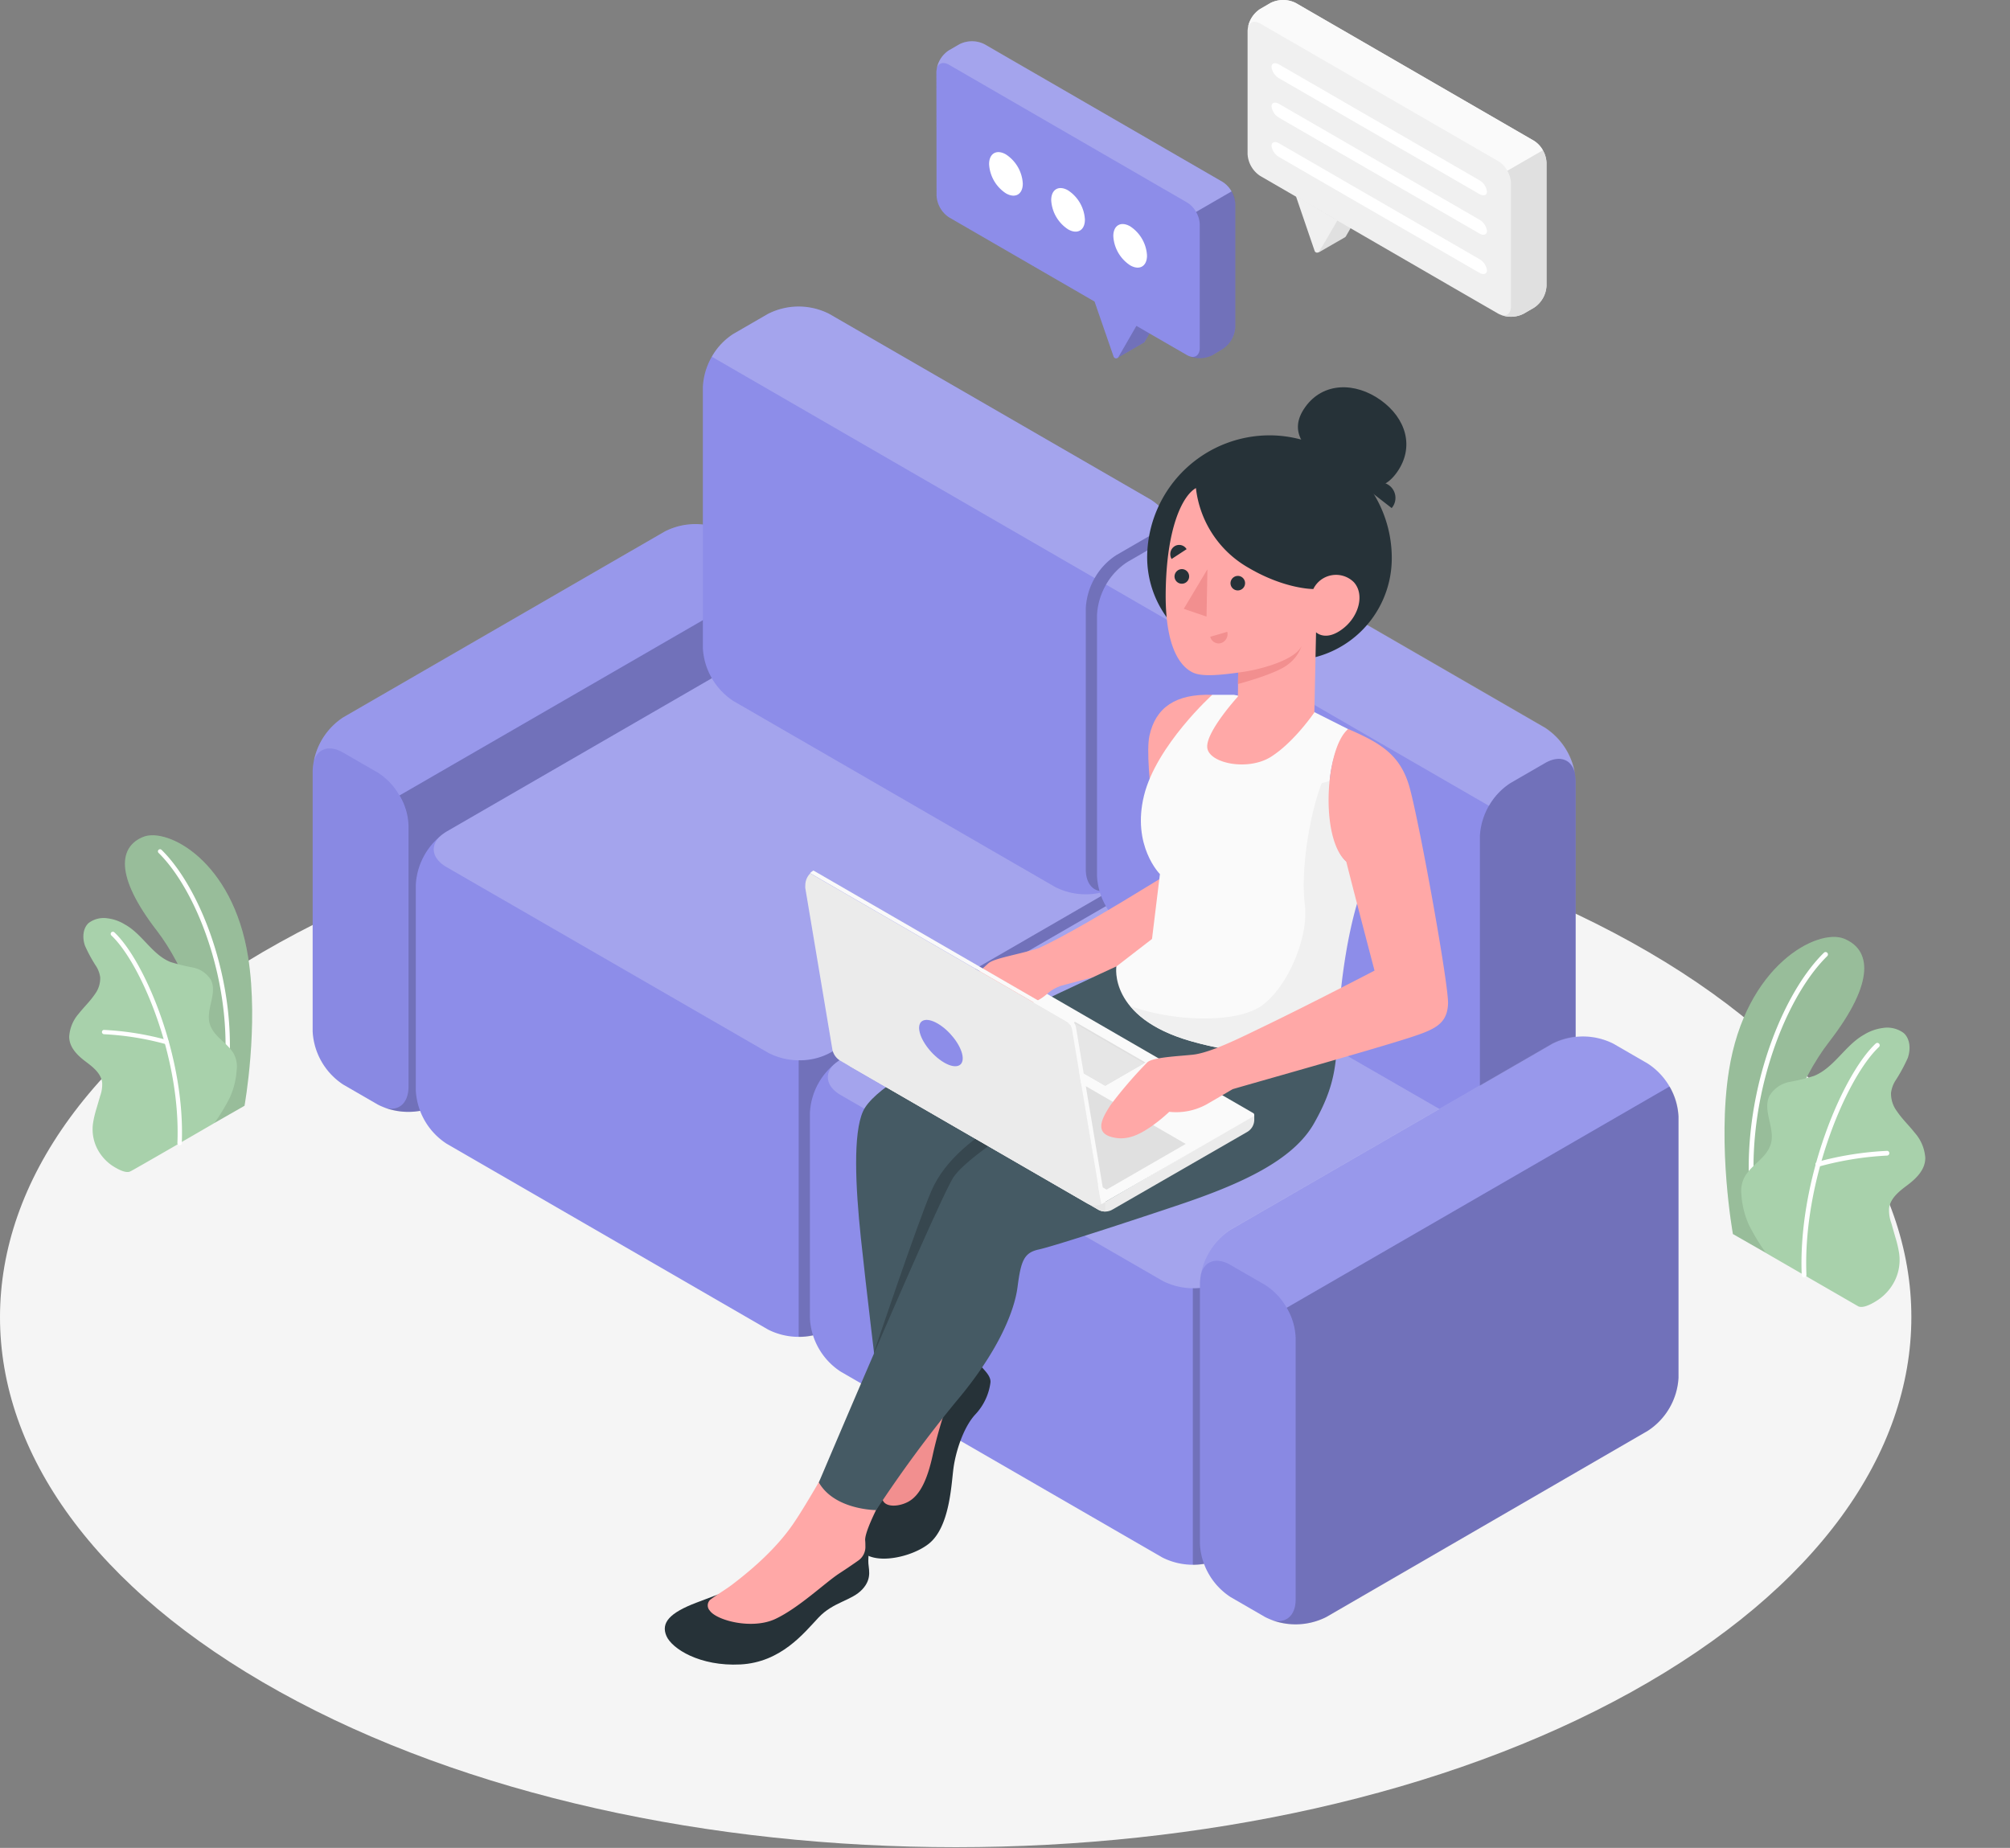 <svg xmlns="http://www.w3.org/2000/svg" width="522" height="480" fill="none"><rect width="100%" height="100%" fill="#808080" stroke="none"/><path fill="#F5F5F5" d="M423.682 439.495c-96.917 53.769-254.06 53.769-350.99 0-96.929-53.769-96.916-140.917 0-194.723 96.918-53.806 254.073-53.769 351.002 0s96.917 140.954-.012 194.723Z"/><path fill="#A8D1AB" d="m458.609 325.45-8.567-4.902s-4.124-22.804-1.04-42.41c4.345-27.558 23.094-37.067 29.899-34.31 6.804 2.757 8.408 10.906-3.892 26.823-7.294 9.362-16.632 29.225-16.4 54.799Z"/><path fill="#000" d="m458.609 325.449-8.567-4.901s-4.124-22.804-1.04-42.41c4.344-27.558 23.094-37.067 29.898-34.31 6.805 2.757 8.408 10.906-3.891 26.823-7.295 9.362-16.633 29.225-16.4 54.798Z" opacity=".1"/><path fill="#fff" d="M455.488 314.508h.086a.616.616 0 0 0 .526-.699c-3.561-25.806 6.805-54.075 18.444-65.459a.617.617 0 0 0-.67-1.004.613.613 0 0 0-.199.134c-11.859 11.592-22.421 40.327-18.811 66.513a.62.62 0 0 0 .218.372.62.62 0 0 0 .406.143Z"/><path fill="#A8D1AB" d="M482.523 339.285c1.359.784 4.161-.932 5.238-1.655a12.908 12.908 0 0 0 4.321-4.962 12.197 12.197 0 0 0 1.089-7.353 29.938 29.938 0 0 0-.93-3.884 510.125 510.125 0 0 1-1.077-3.786 9.457 9.457 0 0 1-.563-3.811c.33-2.586 2.631-4.399 4.712-5.955 2.3-1.728 4.699-4.007 4.687-7.12a10.952 10.952 0 0 0-2.741-6.519c-1.481-1.887-3.244-3.541-4.59-5.538a7.623 7.623 0 0 1-1.566-4.828 7.886 7.886 0 0 1 1.052-3.027 42.647 42.647 0 0 0 3.304-6.053c.759-2.181.649-4.902-1.052-6.446a7.138 7.138 0 0 0-5.348-1.335c-1.762.223-3.456.82-4.969 1.752-4.896 2.745-7.747 8.578-12.985 10.71a50.414 50.414 0 0 1-6.34 1.556 7.813 7.813 0 0 0-5.226 3.615c-1.921 3.847 1.64 8.577.294 12.67-1.224 3.603-4.7 4.987-6.67 8.247a7.753 7.753 0 0 0-.918 4.717 22.59 22.59 0 0 0 1.995 7.99 55.522 55.522 0 0 0 4.369 7.193c.086.073 23.706 13.699 23.914 13.822Z"/><path fill="#fff" d="M468.534 331.822a.625.625 0 0 0 .434-.193.616.616 0 0 0 .166-.445c-1.016-24.421 10.476-51.391 18.835-59.221a.615.615 0 0 0-.844-.895c-8.567 7.99-20.243 35.401-19.215 60.165a.614.614 0 0 0 .624.589Z"/><path fill="#fff" d="M472.194 303.027a.447.447 0 0 0 .171 0 82.143 82.143 0 0 1 17.709-2.856.62.62 0 0 0 .587-.637.588.588 0 0 0-.636-.588 83.108 83.108 0 0 0-18.015 2.855.618.618 0 1 0 .184 1.226Z"/><path fill="#A8D1AB" d="m55.654 291.717 7.845-4.485s3.758-20.757.943-38.611c-3.953-25.083-21.014-33.734-27.219-31.246-6.205 2.487-7.649 9.925 3.55 24.421 6.596 8.541 15.09 26.639 14.881 49.921Z"/><path fill="#000" d="m55.655 291.718 7.845-4.484s3.757-20.758.942-38.612c-3.953-25.083-21.013-33.734-27.218-31.246-6.205 2.487-7.65 9.925 3.549 24.421 6.596 8.541 15.09 26.639 14.882 49.921Z" opacity=".1"/><path fill="#fff" d="M58.493 281.756h-.073a.558.558 0 0 1-.37-.213.548.548 0 0 1-.107-.412c3.206-23.441-6.193-49.174-16.791-59.614a.556.556 0 0 1 .77-.797c10.795 10.563 20.415 36.761 17.135 60.546a.562.562 0 0 1-.564.49Z"/><path fill="#A8D1AB" d="M33.882 304.253c-1.224.723-3.794-.845-4.773-1.495a11.873 11.873 0 0 1-3.929-4.521 11.164 11.164 0 0 1-.99-6.666c.2-1.198.483-2.381.844-3.542l.99-3.382a8.68 8.68 0 0 0 .503-3.467c-.294-2.365-2.387-4.007-4.284-5.429-2.093-1.568-4.283-3.676-4.271-6.482a9.981 9.981 0 0 1 2.448-5.931c1.358-1.715 2.961-3.235 4.185-5.036a6.967 6.967 0 0 0 1.42-4.411 7.212 7.212 0 0 0-.955-2.745 38.323 38.323 0 0 1-3.01-5.514c-.686-1.985-.588-4.448.954-5.87a6.5 6.5 0 0 1 4.896-1.225 11.12 11.12 0 0 1 4.528 1.605c4.491 2.451 7.05 7.818 11.822 9.742a48.195 48.195 0 0 0 5.765 1.421 7.11 7.11 0 0 1 4.76 3.26c1.75 3.492-1.493 7.805-.269 11.518 1.09 3.296 4.284 4.546 6.12 7.512a6.98 6.98 0 0 1 .832 4.301 20.429 20.429 0 0 1-1.812 7.266 50.81 50.81 0 0 1-3.977 6.556c-.098.073-21.601 12.535-21.797 12.535Z"/><path fill="#fff" d="M46.623 297.514a.563.563 0 0 1-.551-.589c.93-22.228-9.534-46.772-17.134-53.915a.574.574 0 0 1-.188-.396.562.562 0 0 1 .96-.425c7.758 7.278 18.43 32.227 17.5 54.773a.576.576 0 0 1-.587.552Z"/><path fill="#fff" d="M43.293 271.242a.413.413 0 0 1-.172 0 74.766 74.766 0 0 0-16.106-2.598.56.56 0 0 1-.538-.576.537.537 0 0 1 .587-.539 75.61 75.61 0 0 1 16.388 2.647.56.56 0 0 1 .38.698.55.55 0 0 1-.54.368Z"/><path fill="#8D8DE9" d="m172.68 138.042-83.528 48.292a17.582 17.582 0 0 0-7.955 13.785v67.824a17.622 17.622 0 0 0 7.943 13.785l8.959 5.184a17.569 17.569 0 0 0 15.91 0l83.54-48.292a17.61 17.61 0 0 0 7.943-13.785v-67.824a17.61 17.61 0 0 0-7.943-13.786l-8.959-5.183a17.554 17.554 0 0 0-15.91 0Z"/><path fill="#000" d="m89.153 195.524 8.946 5.171a17.586 17.586 0 0 1 7.955 13.785v67.836c0 5.073-3.561 7.132-7.955 4.595l-8.959-5.183a17.622 17.622 0 0 1-7.943-13.785v-67.848c0-5.061 3.562-7.12 7.956-4.571Z" opacity=".03"/><path fill="#000" d="M99.359 287.536a17.96 17.96 0 0 0 14.686-.612l83.528-48.316a17.572 17.572 0 0 0 7.955-13.786v-67.824a16.191 16.191 0 0 0-2.325-7.842l-99.438 57.47a16.345 16.345 0 0 1 2.325 7.842v67.861c-.037 4.558-2.937 6.678-6.731 5.207Z" opacity=".2"/><path fill="#fff" d="M81.21 200.095c0-5.061 3.549-7.144 7.93-4.595l8.959 5.171a16.45 16.45 0 0 1 5.629 5.943l99.39-57.458a16.38 16.38 0 0 0-5.63-5.943l-8.959-5.171a17.517 17.517 0 0 0-15.91 0l-83.528 48.28a17.608 17.608 0 0 0-5.577 5.947 17.64 17.64 0 0 0-2.304 7.826Z" opacity=".1"/><path fill="#8D8DE9" d="m187.036 174.926-71.094 41.099a17.61 17.61 0 0 0-7.955 13.785v53.463a17.61 17.61 0 0 0 7.955 13.785l83.504 48.292a17.554 17.554 0 0 0 15.91 0l71.106-41.099a17.572 17.572 0 0 0 7.955-13.785v-53.475a17.62 17.62 0 0 0-7.955-13.786l-83.528-48.279a17.558 17.558 0 0 0-15.898 0Z"/><path fill="#fff" d="m115.942 225.214 83.651 48.304a17.557 17.557 0 0 0 15.91 0l71.106-41.099c4.381-2.536 4.381-6.654 0-9.19l-83.663-48.304a17.554 17.554 0 0 0-15.91 0l-71.094 41.099c-4.393 2.536-4.393 6.654 0 9.19Z" opacity=".2"/><path fill="#000" d="M207.425 275.418v71.843a15.906 15.906 0 0 0 7.931-1.936l71.106-41.075a17.545 17.545 0 0 0 5.628-5.938 17.583 17.583 0 0 0 2.327-7.847v-53.463a17.79 17.79 0 0 0-5.752-12.155c2.166 2.451 1.468 5.514-2.081 7.56l-71.081 41.111a16.144 16.144 0 0 1-8.078 1.9Z" opacity=".2"/><path fill="#8D8DE9" d="m298.896 129.808-83.54-48.28a17.558 17.558 0 0 0-15.91 0l-8.959 5.184a17.574 17.574 0 0 0-7.955 13.785v67.824a17.572 17.572 0 0 0 7.955 13.785l83.528 48.292a17.557 17.557 0 0 0 15.91 0l8.959-5.184a17.618 17.618 0 0 0 7.943-13.785v-67.836a17.613 17.613 0 0 0-7.931-13.785Z"/><path fill="#fff" d="m184.87 92.667 99.438 57.494a16.052 16.052 0 0 1 5.629-5.968l8.971-5.183c4.369-2.537 7.919-.49 7.919 4.595a17.653 17.653 0 0 0-2.318-7.838 17.596 17.596 0 0 0-5.601-5.947l-83.552-48.28a17.582 17.582 0 0 0-15.91 0l-8.971 5.183a15.991 15.991 0 0 0-5.605 5.944Z" opacity=".2"/><path fill="#000" d="m298.897 138.998-8.959 5.183a17.586 17.586 0 0 0-5.624 5.94 17.612 17.612 0 0 0-2.331 7.845v67.861c0 5.073 3.561 7.132 7.955 4.595l8.959-5.183a17.606 17.606 0 0 0 7.942-13.786v-67.86c0-5.073-3.549-7.132-7.942-4.595Z" opacity=".2"/><path fill="#8D8DE9" d="m289.387 234.123-71.094 41.111a17.57 17.57 0 0 0-7.955 13.786v53.462a17.61 17.61 0 0 0 7.955 13.785l83.528 48.28a17.557 17.557 0 0 0 15.911 0l71.093-41.099a17.608 17.608 0 0 0 7.955-13.785V296.2a17.608 17.608 0 0 0-7.955-13.785l-83.528-48.292a17.554 17.554 0 0 0-15.91 0Z"/><path fill="#fff" d="m218.293 284.424 83.651 48.304a17.554 17.554 0 0 0 15.91 0l71.106-41.111c4.381-2.536 4.381-6.641 0-9.19l-83.663-48.304a17.557 17.557 0 0 0-15.91 0l-71.094 41.111c-4.394 2.537-4.394 6.642 0 9.19Z" opacity=".2"/><path fill="#000" d="M309.776 334.627v71.831c2.766.06 5.499-.603 7.931-1.924l71.106-41.086a17.538 17.538 0 0 0 7.955-13.786v-53.45a17.799 17.799 0 0 0-5.753-12.168c2.167 2.451 1.469 5.514-2.08 7.573l-71.082 41.111a16.26 16.26 0 0 1-8.077 1.899Z" opacity=".2"/><path fill="#8D8DE9" d="m401.248 189.066-83.528-48.291a17.557 17.557 0 0 0-15.91 0l-8.959 5.183a17.61 17.61 0 0 0-7.955 13.785v67.836a17.61 17.61 0 0 0 7.955 13.786l83.541 48.181a17.554 17.554 0 0 0 15.91 0l8.958-5.171a17.642 17.642 0 0 0 7.943-13.785v-67.788a17.6 17.6 0 0 0-7.955-13.736Z"/><path fill="#000" d="m401.248 198.207-8.958 5.172a17.586 17.586 0 0 0-5.623 5.941 17.632 17.632 0 0 0-2.333 7.844V285c0 5.073 3.562 7.132 7.956 4.595l8.958-5.171a17.622 17.622 0 0 0 5.613-5.944 17.65 17.65 0 0 0 2.33-7.841v-67.836c0-5.073-3.549-7.132-7.943-4.596Z" opacity=".2"/><path fill="#fff" d="m287.246 151.852 99.45 57.47a16.578 16.578 0 0 1 5.63-5.943l8.959-5.183c4.381-2.537 7.955-.454 7.955 4.595a17.682 17.682 0 0 0-7.955-13.786l-83.528-48.279a17.583 17.583 0 0 0-15.91 0l-8.959 5.183a16.43 16.43 0 0 0-5.642 5.943Z" opacity=".2"/><path fill="#8D8DE9" d="m403.095 271.166-83.528 48.291a17.583 17.583 0 0 0-7.943 13.786v67.811a17.558 17.558 0 0 0 7.943 13.786l8.959 5.183a17.554 17.554 0 0 0 15.91 0l83.516-48.377a17.602 17.602 0 0 0 5.622-5.941 17.636 17.636 0 0 0 2.333-7.845v-67.787a17.61 17.61 0 0 0-7.955-13.785l-8.959-5.183a17.557 17.557 0 0 0-15.898.061Z"/><path fill="#000" d="m319.568 328.586 8.958 5.171a17.586 17.586 0 0 1 5.624 5.94 17.612 17.612 0 0 1 2.331 7.845v67.837c0 5.073-3.561 7.131-7.955 4.595l-8.958-5.184a17.544 17.544 0 0 1-5.61-5.918 17.578 17.578 0 0 1-2.333-7.818v-67.873c0-5.073 3.549-7.131 7.943-4.595Z" opacity=".03"/><path fill="#000" d="M329.774 420.66a17.929 17.929 0 0 0 7.409 1.27 17.92 17.92 0 0 0 7.277-1.883l83.504-48.402a17.595 17.595 0 0 0 7.955-13.785v-67.787a16.248 16.248 0 0 0-2.325-7.842L334.155 339.7a16.48 16.48 0 0 1 2.326 7.842v67.849c.037 4.57-2.913 6.678-6.707 5.269Z" opacity=".2"/><path fill="#fff" d="M311.637 333.169c0-5.049 3.549-7.132 7.918-4.596l8.971 5.184a16.479 16.479 0 0 1 5.63 5.943l99.438-57.507a16.594 16.594 0 0 0-5.63-5.943l-8.971-5.183a17.58 17.58 0 0 0-15.91 0l-83.528 48.28a17.663 17.663 0 0 0-7.918 13.822Z" opacity=".1"/><path fill="#FFA8A7" d="M314.818 180.489c-9.533-.319-14.686 3.296-16.301 10.587-1.616 7.291 3.451 36.761 3.451 36.761-14.943 9.166-25.138 15.182-32.212 18.454-5.568 2.561-22.029 16.212-22.213 19.532-.183 3.321 6.438-2.316 10.562-5.06 4.124-2.745 9.069-2.451 17.281-4.657 8.212-2.205 37.425-9.668 41.513-13.577 4.088-3.909-2.081-62.04-2.081-62.04Z"/><path fill="#263238" d="M254.984 355.14c1.114 1.225 2.375 2.524 2.24 3.982a14.925 14.925 0 0 1-3.953 8.309c-3.072 3.32-5.079 9.656-5.654 13.957-.576 4.301-.955 15.268-6.401 19.606-5.446 4.338-18.652 6.482-18.652-1.52 0-8.001 15.764-38.746 15.764-38.746l16.656-5.588Z"/><path fill="#F28F8F" d="M247.666 360.287a118.232 118.232 0 0 0-5.324 17.155c-1.346 6.421-3.243 10.931-6.511 12.671-3.267 1.74-8.151 1.409-6.315-2.953 1.836-4.363 8.812-26.481 8.812-26.481l9.338-.392Z"/><path fill="#455A64" d="M289.888 251.046s-25.97 11.898-38.6 18.687c-12.63 6.788-24.636 13.479-27.145 18.907-2.644 5.784-1.971 19.606-.588 32.803 1.383 13.197 4.284 37.055 4.284 37.055l36.973-55.472 37.156-24.569-12.08-27.411Z"/><path fill="#37474F" d="m291.063 276.361-1.224-2.757s-21.466 12.413-28.92 17.033c-7.453 4.619-15.408 10.281-19.067 18.772-3.66 8.492-14.968 42.141-14.968 42.141l26.068-46.748 38.111-28.441Z"/><path fill="#263238" d="M224.682 400.049c1.065.699.918 3.358.82 5.294-.098 1.936 1.224 4.485-1.53 7.475-2.754 2.99-7.551 3.259-11.394 7.352s-9.791 11.641-20.292 12.181c-10.5.539-17.807-4.069-19.226-7.426-1.42-3.358.746-5.956 7.869-8.651 7.563-2.868 9.717-3.677 9.717-3.677l34.036-12.548Z"/><path fill="#FFA8A7" d="M217.032 377.27s-7.111 12.879-11.113 18.675c-4.002 5.796-9.668 11.029-15.812 15.697-1.334 1.03-4.271 2.831-5.36 3.676a1.993 1.993 0 0 0-.926 1.428 2.002 2.002 0 0 0 .51 1.624c1.762 2.561 11.014 4.999 17.048 2.156 6.034-2.843 12.728-9.251 16.497-11.763a160.57 160.57 0 0 0 4.982-3.37 4.319 4.319 0 0 0 1.884-3.811c0-.429 0-.931-.061-1.52-.098-3.173 6.45-14.704 6.45-14.704l-14.099-8.088Z"/><path fill="#455A64" d="M347.349 265.726c-.11 10.575-.636 16.469-6.119 26.112-5.483 9.644-19.043 15.746-34.99 21.113-13.193 4.436-32.604 10.771-36.447 11.604-3.842.834-4.65 2.892-5.531 9.717-.882 6.826-5.483 17.352-15.788 29.581a329.375 329.375 0 0 0-20.928 28.404s-10.77 0-14.894-7.181c0 0 29.972-70.789 34.769-78.962 4.798-8.174 43.692-29.752 43.692-29.752s-.661-14.643-1.224-25.316l57.46 14.68Z"/><path fill="#37474F" d="M285.556 265.86a82.102 82.102 0 0 0 5.507 10.502l-2.448 1.335a29.532 29.532 0 0 1-3.059-11.837Z"/><path fill="#FAFAFA" d="m340.801 184.704 9.351 4.705s-6.45 6.495-4.675 22.449c1.223 11.298 3.769 12.254 9.497 15.452-7.625 17.351-7.723 42.888-7.723 42.888s-13.462 7.241-37.939.269c-21.528-6.127-19.386-19.422-19.386-19.422l9.252-7.144 2.056-16.848s-7.343-7.353-4.136-20.391c3.206-13.037 17.721-26.173 17.721-26.173h5.679l20.303 4.215Z"/><path fill="#F0F0F0" d="M293.365 261.24c10.929 4.093 27.536 4.742 34.268 0 6.731-4.742 12.324-17.817 11.235-26.284-1.09-8.467 1.064-22.939 4.381-31.516l2.166-.613a44.065 44.065 0 0 0 .11 9.019c1.224 11.298 3.77 12.254 9.497 15.452-7.159 16.922-7.722 42.887-7.722 42.887s-13.462 7.242-37.94.27c-6.951-1.973-12.569-5.036-15.91-9.227l-.085.012Z"/><path fill="#263238" d="m323.704 171.262 10.513.282a26.491 26.491 0 0 0 18.946-7.26 26.552 26.552 0 0 0 8.272-18.546 31.878 31.878 0 0 0-8.711-22.71 31.803 31.803 0 0 0-22.179-9.934 31.798 31.798 0 0 0-22.689 8.717 31.873 31.873 0 0 0-9.926 22.211 26.558 26.558 0 0 0 7.255 18.962 26.496 26.496 0 0 0 18.519 8.278Z"/><path fill="#263238" d="M338.966 105.742c-4.688 6.58 0 11.261 6.596 15.93 6.597 4.669 12.52 7.622 17.208 1.041 4.687-6.58 2.362-14.092-4.211-18.785-6.572-4.693-14.931-4.718-19.593 1.814Z"/><path fill="#263238" d="m354.813 126.842 6.609 5.135a4.07 4.07 0 0 0 .958-3.049 4.069 4.069 0 0 0-1.545-2.796 4.376 4.376 0 0 0-6.022.71Z"/><path fill="#FFA8A7" d="M310.584 126.781c-3.403 1.9-7.784 10.232-7.858 27.951 0 15.01 4.7 18.858 7.111 19.985 2.411 1.128 7.135.613 11.725 0l-.074 6.225s-8.249 9.031-7.967 13.173c.281 4.142 10.549 6.286 16.583 2.451 6.034-3.836 11.235-11.507 11.235-11.507l.441-20.831s2.619 2.684 7.343-1.225c3.855-3.198 5.275-8.725 2.447-11.8a6.567 6.567 0 0 0-10.5 1.801s-7.343.074-16.865-5.539a27.333 27.333 0 0 1-9.284-8.709 27.365 27.365 0 0 1-4.337-11.975Z"/><path fill="#263238" d="M319.567 151.411a1.886 1.886 0 0 0 2.154 1.936 1.886 1.886 0 0 0-.123-3.749 1.92 1.92 0 0 0-2.031 1.813Z"/><path fill="#F28F8F" d="m318.722 164.118-4.418 1.287a2.259 2.259 0 0 0 1.905 1.709c.301.038.606.016.898-.067a2.45 2.45 0 0 0 1.615-2.929Z"/><path fill="#263238" d="m304.269 145.199 3.892-2.549a2.243 2.243 0 0 0-2.322-1.068 2.232 2.232 0 0 0-.836.333 2.451 2.451 0 0 0-.734 3.284ZM305.027 149.647a1.898 1.898 0 1 0 3.054-1.423 1.895 1.895 0 0 0-1.022-.391 1.937 1.937 0 0 0-2.032 1.814Z"/><path fill="#F28F8F" d="m313.569 147.87-.232 12.29-5.911-2.009 6.143-10.281ZM321.563 174.693c4.895-.502 14.833-3.088 16.485-6.96a10.12 10.12 0 0 1-3.611 4.902c-3.035 2.45-12.948 5.048-12.948 5.048l.074-2.99Z"/><path fill="#EBEBEB" d="M325.735 289.547v1.299a3.676 3.676 0 0 1-1.835 3.186l-35.027 20.182a3.673 3.673 0 0 1-3.672 0l-64.252-37.142a3.679 3.679 0 0 1-1.836-3.186v-.894l67.924 39.212 38.698-22.657Z"/><path fill="#FAFAFA" d="m219.101 272.98 38.099-22.057a2.194 2.194 0 0 1 2.191 0l66.088 38.219a.482.482 0 0 1 .242.423.494.494 0 0 1-.242.423l-38.466 22.24-67.912-39.248Z"/><path fill="#FFA8A7" d="M275.324 256.143c-3.133 1.226-3.01 2.132-5.568 3.578-4.737 2.696-7.808 2.169-7.808 2.169a42.842 42.842 0 0 1-4.48 3.676c-3.341 2.304-6.707 4.069-10.831 2.77-4.516-1.434-1.334-5.907 0-8.112 1.334-2.206 8.567-8.664 10.036-9.987 1.468-1.324 7.6-2.23 13.021-3.921l5.63 9.827Z"/><path fill="#E0E0E0" d="m287.38 309.006 20.549-11.862-60.092-34.739-20.658 11.8 60.201 34.801ZM297.477 275.994l-.38.22-10.072 5.821-17.905-10.355-.38-.208 10.452-6.041 18.285 10.563Z"/><path fill="#E6E6E6" d="m297.097 276.215-10.072 5.82-17.905-10.354 10.072-5.821 17.905 10.355Z"/><path fill="#EBEBEB" d="M287.023 312.241v2.45a3.66 3.66 0 0 1-1.835-.49l-64.253-37.141a3.679 3.679 0 0 1-1.835-3.186v-.895l67.923 39.262Z"/><path fill="#E0E0E0" d="M287.025 312.241v2.45a3.664 3.664 0 0 1-1.836-.49l-64.252-37.141a3.681 3.681 0 0 1-1.836-3.186v-.895l67.924 39.262Z" opacity=".5" style="mix-blend-mode:multiply"/><path fill="#EBEBEB" d="M285.997 312.828a4.368 4.368 0 0 1-3.758-.294l-63.971-36.981a4.363 4.363 0 0 1-2.117-3.052l-7.012-41.809a4.592 4.592 0 0 1 0-.723c0-1.163.463-2.278 1.285-3.1l66.479 38.44a3.248 3.248 0 0 1 1.567 2.254l7.527 45.265Z"/><path fill="#FAFAFA" d="m287.023 312.253-.44.245c-.19.11-.386.208-.588.294l-7.575-45.302a3.242 3.242 0 0 0-1.567-2.255l-66.48-38.439c.267-.258.563-.484.882-.674l66.626 38.55a3.26 3.26 0 0 1 1.567 2.254l7.575 45.327Z"/><path fill="#8D8DE9" d="M249.954 274.18c-.465-2.794-3.353-6.519-6.438-8.308-3.084-1.789-5.225-.968-4.76 1.838.465 2.806 3.365 6.519 6.449 8.308 3.085 1.789 5.226.968 4.749-1.838Z"/><path fill="#FFA8A7" d="M320.118 282.918c8.163-2.378 37.389-10.563 46.262-13.479 6.119-2.01 9.509-3.419 9.68-8.774.147-4.975-7.208-45.731-9.888-55.766-2.338-8.811-7.552-11.825-16.021-15.526-5.85 4.632-7.514 28.245-.526 34.445 2.607 10.342 7.343 28.306 7.343 28.306s-16.62 8.651-28.491 14.374c-5.924 2.855-13.952 6.948-18.676 7.462-3.745.405-10.391.662-11.823 1.973a111.993 111.993 0 0 0-9.631 11.2c-1.334 2.193-4.529 6.678 0 8.112 4.124 1.299 7.477-.466 10.831-2.769a43.565 43.565 0 0 0 4.479-3.677 16.395 16.395 0 0 0 9.681-1.923c2.509-1.434 6.78-3.958 6.78-3.958Z"/><path fill="#E0E0E0" d="m342.405 65.6 4.442-8.358-3.573-10.318V40.59l10.941 6.335v6.323l-4.7 8.161a.769.769 0 0 1-.318.282l-6.792 3.91Z"/><path fill="#F0F0F0" d="m347.349 57.218-4.712 8.087a.689.689 0 0 1-1 .181.683.683 0 0 1-.224-.303l-4.895-14.325 10.831 6.36Z"/><path fill="#F0F0F0" d="M323.998 8.007a7.275 7.275 0 0 1 3.28-5.685l2.668-1.544a7.333 7.333 0 0 1 6.56 0l61.841 35.78a7.244 7.244 0 0 1 3.28 5.686v32.019a7.252 7.252 0 0 1-3.28 5.685l-2.668 1.544a7.2 7.2 0 0 1-6.56 0l-13.169-7.61-10.916-6.322-37.756-21.86a7.273 7.273 0 0 1-3.28-5.686V8.007Z"/><path fill="#E0E0E0" d="M401.627 74.263a7.244 7.244 0 0 1-3.28 5.686l-2.668 1.544a7.336 7.336 0 0 1-5.997.27c1.542.575 2.717-.295 2.717-2.17V47.575a6.78 6.78 0 0 0-.955-3.235l9.228-5.33c.587.98.916 2.093.955 3.235v32.02Z"/><path fill="#FAFAFA" d="M324.108 7.076c.379-1.397 1.652-1.838 3.17-.968l61.866 35.781a6.485 6.485 0 0 1 2.313 2.45l9.228-5.33a6.675 6.675 0 0 0-2.314-2.45L336.518.777a7.334 7.334 0 0 0-6.572 0l-2.668 1.556a7.182 7.182 0 0 0-3.17 4.743Z"/><path fill="#fff" d="m384.175 46.803-51.977-30.046c-1.089-.638-1.983-.344-1.983.649a3.999 3.999 0 0 0 1.983 2.94l51.977 30.047c1.102.638 1.995.343 1.995-.65a3.98 3.98 0 0 0-1.995-2.94ZM384.175 57.046 332.198 27c-1.089-.637-1.983-.343-1.983.65a4.023 4.023 0 0 0 1.983 2.94l51.977 30.047c1.102.637 1.995.343 1.995-.65a3.957 3.957 0 0 0-1.995-2.941ZM384.175 67.29l-51.977-30.046c-1.089-.637-1.983-.355-1.983.638a4.015 4.015 0 0 0 1.983 2.916l51.977 30.046c1.102.638 1.995.344 1.995-.649a3.965 3.965 0 0 0-1.995-2.904Z"/><path fill="#8D8DE9" d="m290.196 92.974 4.442-8.37-3.573-10.33v-6.322l10.929 6.323v6.323l-4.7 8.16a.712.712 0 0 1-.318.283l-6.78 3.933Z"/><path fill="#000" d="m290.196 92.974 4.442-8.37-3.573-10.33v-6.322l10.929 6.323v6.323l-4.7 8.16a.712.712 0 0 1-.318.283l-6.78 3.933Z" opacity=".2"/><path fill="#8D8DE9" d="M243.175 18.74a7.24 7.24 0 0 1 3.28-5.685l2.668-1.544a7.198 7.198 0 0 1 6.559 0l61.842 35.744a7.357 7.357 0 0 1 3.28 5.698v32.019a7.253 7.253 0 0 1-3.28 5.685l-2.668 1.606a7.338 7.338 0 0 1-6.56 0l-13.169-7.622-4.687 8.136a.7.7 0 0 1-.993.18.709.709 0 0 1-.231-.29l-4.957-14.337-37.755-21.848a7.234 7.234 0 0 1-3.28-5.686l-.049-32.055Z"/><path fill="#000" d="M320.804 84.973a7.253 7.253 0 0 1-3.28 5.686l-2.668 1.605a7.336 7.336 0 0 1-5.997.27c1.542.575 2.717-.295 2.717-2.17v-32.08a6.744 6.744 0 0 0-.955-3.235l9.228-5.343c.587.984.915 2.102.955 3.247v32.02Z" opacity=".2"/><path fill="#fff" d="M243.285 17.786c.38-1.397 1.653-1.838 3.17-.968l61.841 35.781a6.481 6.481 0 0 1 2.314 2.45l9.227-5.33a6.673 6.673 0 0 0-2.313-2.45l-61.78-35.782a7.333 7.333 0 0 0-6.572 0l-2.668 1.544a7.216 7.216 0 0 0-3.219 4.755Z" opacity=".2"/><path fill="#fff" d="M293.511 58.798a9.681 9.681 0 0 1 4.369 7.585c0 2.794-1.958 3.934-4.369 2.537a9.69 9.69 0 0 1-4.381-7.598c0-2.793 1.958-3.92 4.381-2.524ZM277.382 49.449a9.705 9.705 0 0 1 4.369 7.597c0 2.794-1.958 3.922-4.369 2.525A9.68 9.68 0 0 1 273 51.986c0-2.795 1.959-3.934 4.382-2.537ZM261.239 40.112a9.662 9.662 0 0 1 4.381 7.585c0 2.794-1.958 3.921-4.381 2.524a9.681 9.681 0 0 1-4.369-7.585c0-2.794 1.958-3.921 4.369-2.524Z"/></svg>